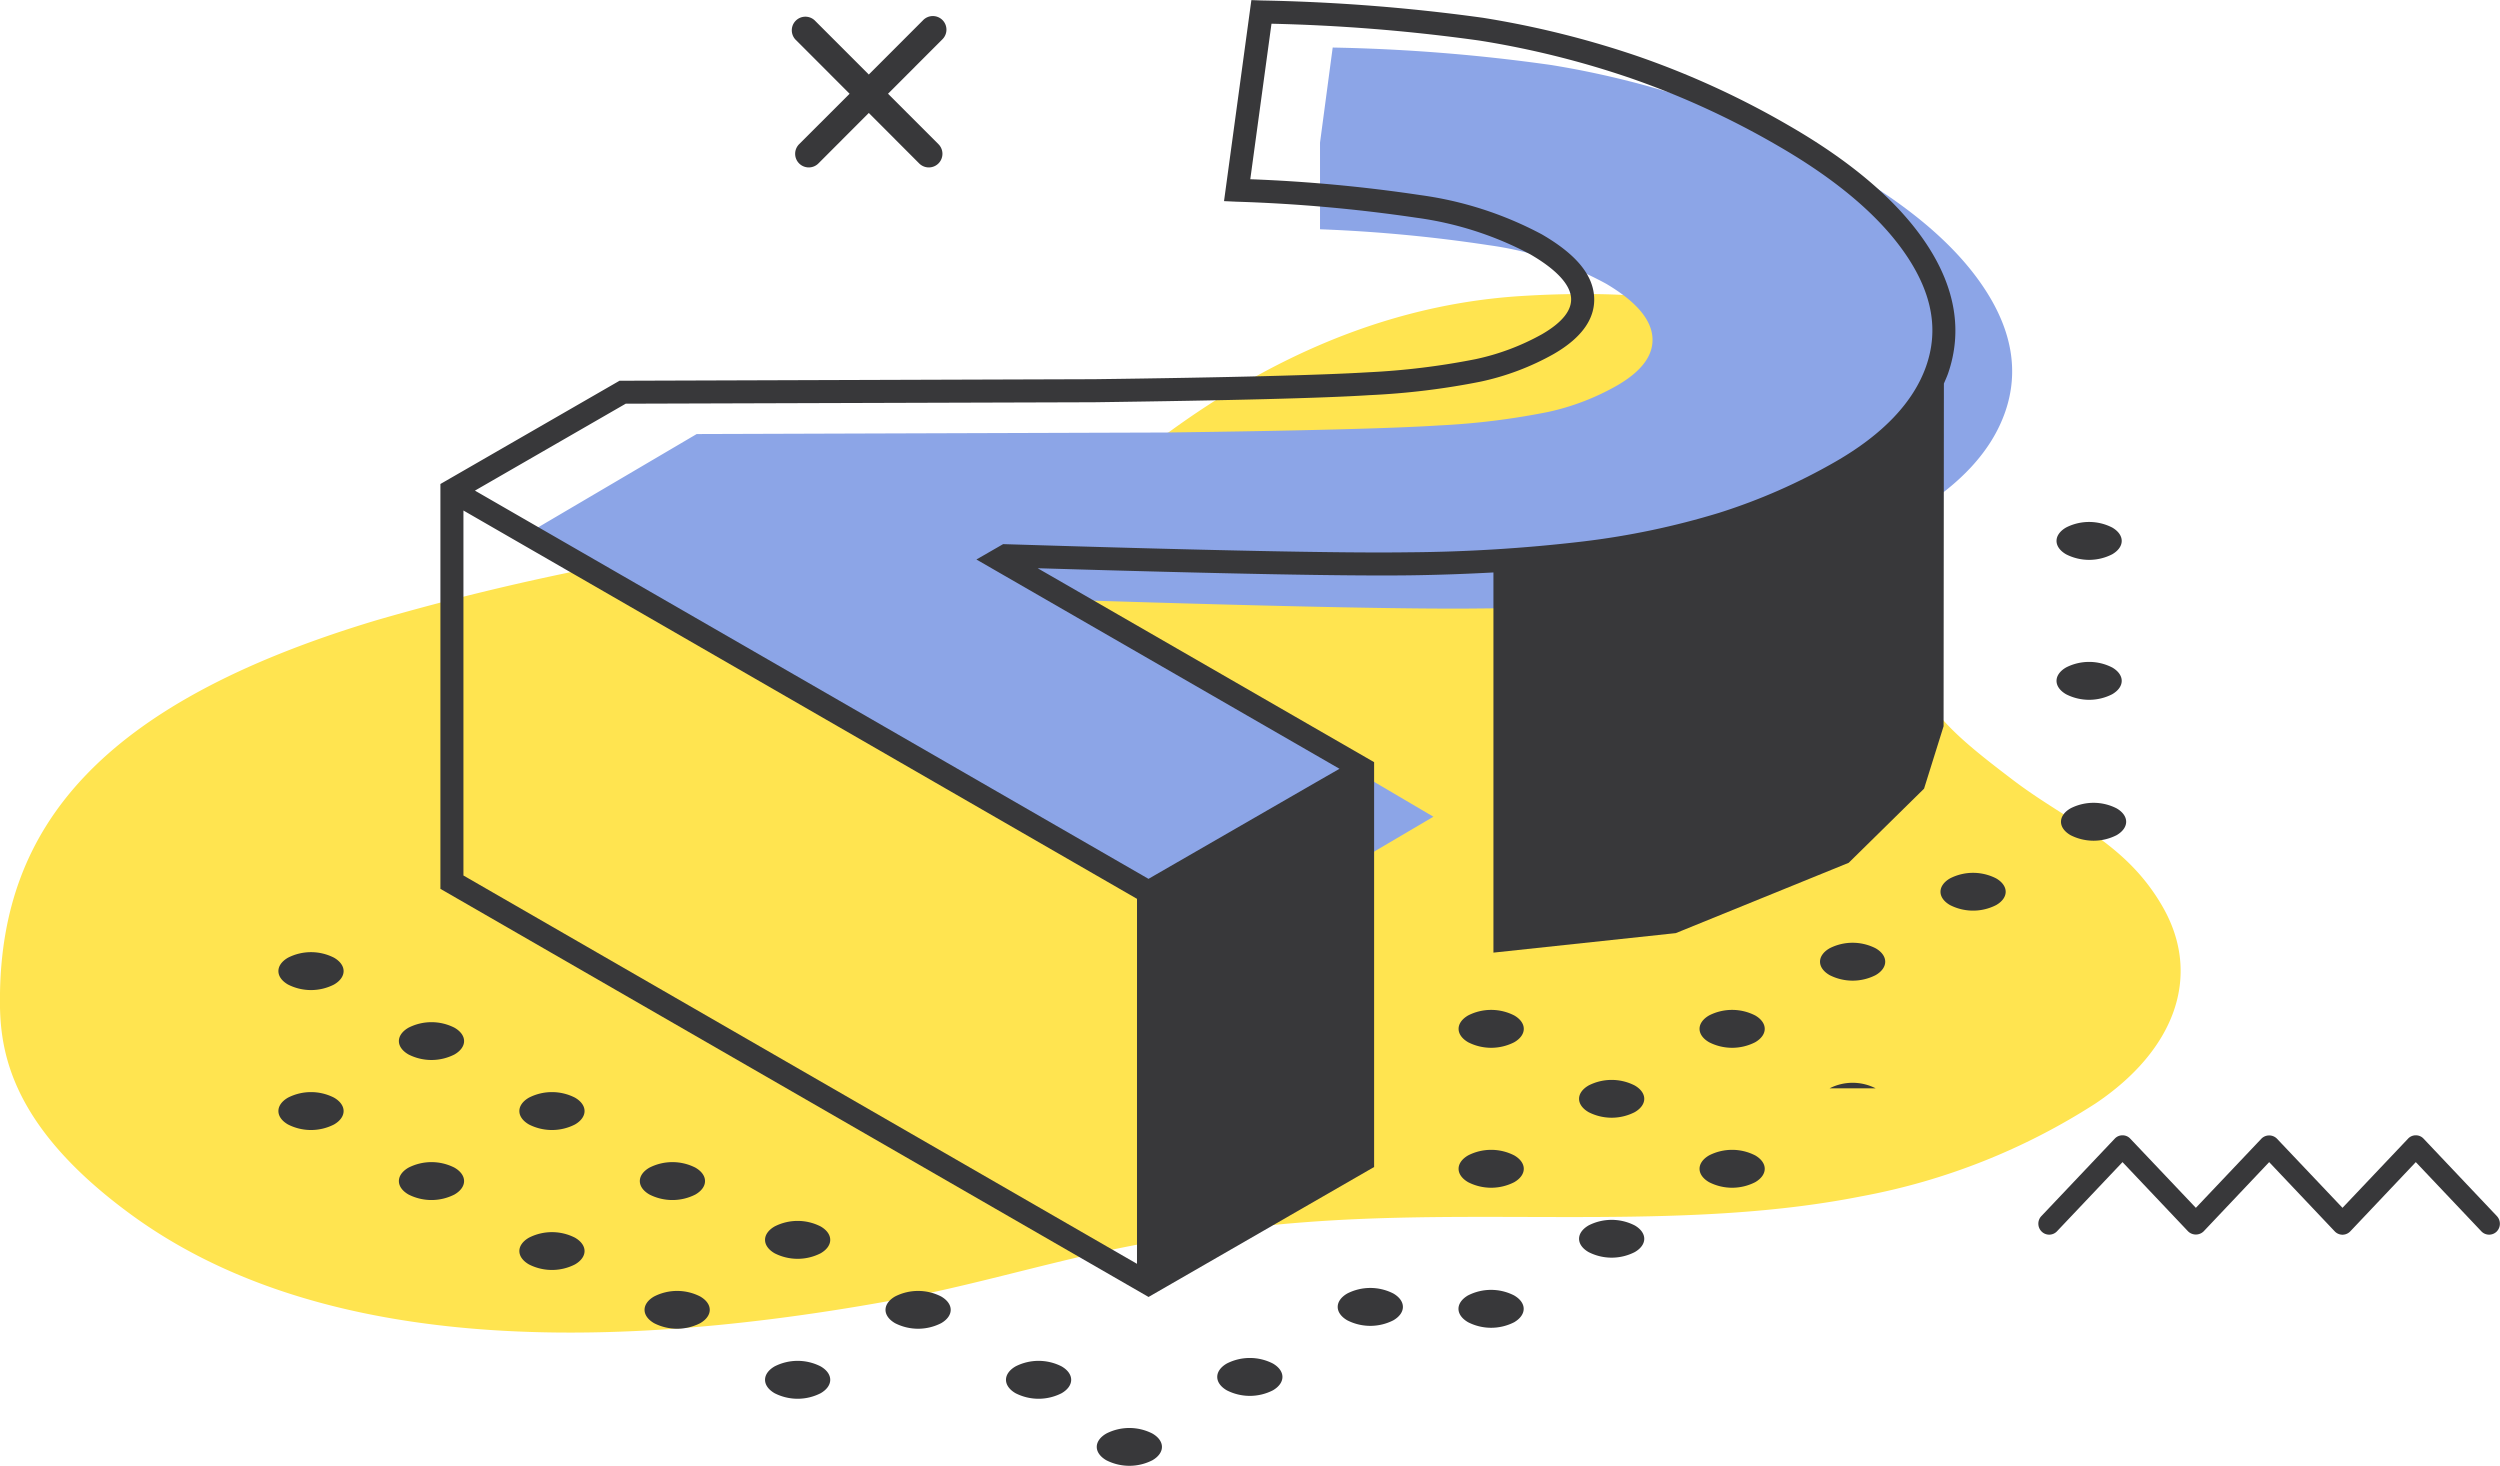 <svg id="_2" data-name="2" xmlns="http://www.w3.org/2000/svg" width="260.281" height="152.63" viewBox="0 0 260.281 152.63">
  <defs>
    <style>
      .cls-1 {
        fill: #ffe450;
        mix-blend-mode: multiply;
      }

      .cls-1, .cls-2, .cls-3 {
        fill-rule: evenodd;
      }

      .cls-2 {
        fill: #8ca5e7;
      }

      .cls-3 {
        fill: #38383a;
      }
    </style>
  </defs>
  <path id="FLAQUE_D_EAU" data-name="FLAQUE D&apos;EAU" class="cls-1" d="M764.173,2620.49c-3.867-6.77-9.868-8.86-15.582-13.21-6.962-5.29-11.646-9.13-9.839-15.81,2.929-10.82,4.148-37.42-41.366-34.59-16.474,1.03-29.77,8.65-39.605,16.38-8.44,6.63-23.256,7.07-35.284,8.53a267.349,267.349,0,0,0-44.187,8.81c-29.295,8.77-39.03,21.83-39.31,38.85-0.086,5.19.393,13.41,13.727,23.12,18.1,13.18,45.654,14.95,79,8.91,7.57-1.37,14.739-3.51,22.15-5.12a156.34,156.34,0,0,1,23.606-3.23c18.567-1.12,37.671.98,55.316-2.52a67.68,67.68,0,0,0,24.394-9.68C765.428,2635.39,768.276,2627.67,764.173,2620.49Z" transform="translate(-539 -2526.06)"/>
  <path id="Forme_92" data-name="Forme 92" class="cls-2" d="M745.7,2556.25q-4.183-6.465-13.847-12.15a87.712,87.712,0,0,0-15.413-7.23,94.032,94.032,0,0,0-15.928-4.04,186.274,186.274,0,0,0-22.762-1.82l-1.32,9.9v9.02a156.233,156.233,0,0,1,17.587,1.66,35.647,35.647,0,0,1,12.182,4q4.554,2.685,4.831,5.49t-3.609,5.08a25.361,25.361,0,0,1-7.248,2.79,76.1,76.1,0,0,1-11.294,1.4q-7.183.465-28.484,0.74l-48.863.16-17.694,10.41,72.208,42.49,22.186-13.06L650.6,2588.95l0.68-.4q31.368,0.99,41.749.86a159.553,159.553,0,0,0,18.241-1.16,81.473,81.473,0,0,0,14.292-3.08,61.38,61.38,0,0,0,12.282-5.51q7.825-4.6,9.939-10.77T745.7,2556.25Z" transform="translate(-539 -2526.06)"/>
  <path id="Forme_93" data-name="Forme 93" class="cls-3" d="M739.581,2551.48c-2.89-4.37-7.7-8.52-14.308-12.33a89.869,89.869,0,0,0-15.693-7.21,97.923,97.923,0,0,0-16.2-4.03,193.821,193.821,0,0,0-23.014-1.8l-1.083-.04L666.436,2547l1.317,0.06a162.6,162.6,0,0,1,18.724,1.67,35.317,35.317,0,0,1,11.828,3.8c2.646,1.53,4.118,3.07,4.258,4.48,0.13,1.32-.889,2.61-3.03,3.85a24.708,24.708,0,0,1-6.943,2.6,75.971,75.971,0,0,1-11.156,1.36c-4.768.29-14.373,0.54-28.538,0.72l-49.078.16H603.5l-18.648,10.75,0,42.15,73.726,42.49,23.484-13.53,0-42.15-35.028-20.19c19.377,0.58,32.034.82,38.66,0.74,3.093-.04,6.011-0.15,8.792-0.3v39.58l18.985-2.03,18-7.32,7.848-7.72,2.033-6.5,0.032-35.68c0.147-.34.3-0.68,0.425-1.02C743.339,2560.57,742.592,2556.03,739.581,2551.48Zm-82.206,77.67,0,28.49-70.126-40.43v-38l70.127,40.43v9.51Zm28.285-45.59c-6.854.1-20.944-.19-41.881-0.84l-0.341-.01-2.781,1.6,37.8,21.79-2.438,1.4-17.446,10.06-60.344-34.78-9.783-5.64,15.7-9.05,48.771-.15c14.216-.19,23.862-0.43,28.669-0.74a77.108,77.108,0,0,0,11.531-1.4,27.033,27.033,0,0,0,7.618-2.87c3.029-1.74,4.449-3.82,4.218-6.16-0.225-2.26-2.006-4.33-5.446-6.32a37.647,37.647,0,0,0-12.644-4.08,159.909,159.909,0,0,0-17.693-1.65l2.207-16.19A186.475,186.475,0,0,1,693,2530.28a94.23,94.23,0,0,1,15.8,3.93,87.561,87.561,0,0,1,15.273,7.01c6.278,3.62,10.823,7.52,13.506,11.58,2.612,3.95,3.252,7.67,1.958,11.38-1.314,3.75-4.493,7.1-9.45,9.95a61.376,61.376,0,0,1-12.1,5.32,81.691,81.691,0,0,1-14.148,2.98A163.838,163.838,0,0,1,685.66,2583.56Z" transform="translate(-539 -2526.06)"/>
  <path id="Forme_94" data-name="Forme 94" class="cls-3" d="M598.866,2654.92c1.324,0.77,1.324,2.01,0,2.78a5.27,5.27,0,0,1-4.8,0c-1.326-.77-1.326-2.01,0-2.78A5.27,5.27,0,0,1,598.866,2654.92Zm12.542-7.29c1.326,0.77,1.325,2.02,0,2.79a5.27,5.27,0,0,1-4.8,0c-1.325-.77-1.325-2.02,0-2.79A5.27,5.27,0,0,1,611.408,2647.63Zm-25.085,0c1.324,0.77,1.324,2.02,0,2.79a5.272,5.272,0,0,1-4.8,0c-1.325-.77-1.325-2.02,0-2.79A5.272,5.272,0,0,1,586.323,2647.63Zm12.543-7.29c1.324,0.77,1.324,2.02,0,2.79a5.27,5.27,0,0,1-4.8,0c-1.326-.77-1.326-2.02,0-2.79A5.27,5.27,0,0,1,598.866,2640.34Zm-25.086,0c1.324,0.77,1.324,2.02,0,2.79a5.27,5.27,0,0,1-4.8,0c-1.326-.77-1.326-2.02,0-2.79A5.27,5.27,0,0,1,573.78,2640.34Zm12.543-7.28c1.325,0.77,1.325,2.01,0,2.78a5.272,5.272,0,0,1-4.8,0c-1.325-.77-1.325-2.01,0-2.78A5.272,5.272,0,0,1,586.323,2633.06Zm-12.543-7.29c1.324,0.77,1.324,2.02,0,2.79a5.27,5.27,0,0,1-4.8,0c-1.326-.77-1.326-2.02,0-2.79A5.27,5.27,0,0,1,573.78,2625.77Zm85.2,49.54c1.324,0.77,1.324,2.01,0,2.78a5.27,5.27,0,0,1-4.8,0c-1.325-.77-1.325-2.01,0-2.78A5.27,5.27,0,0,1,658.98,2675.31Zm12.544-7.29c1.324,0.77,1.324,2.02,0,2.79a5.272,5.272,0,0,1-4.8,0c-1.325-.77-1.325-2.02,0-2.79A5.272,5.272,0,0,1,671.524,2668.02Zm12.542-7.29c1.325,0.77,1.325,2.02,0,2.79a5.27,5.27,0,0,1-4.8,0c-1.325-.77-1.325-2.02,0-2.79A5.27,5.27,0,0,1,684.066,2660.73Zm-34.537,7.59c1.325,0.77,1.325,2.02,0,2.79a5.272,5.272,0,0,1-4.8,0c-1.324-.77-1.324-2.02,0-2.79A5.272,5.272,0,0,1,649.529,2668.32Zm-25.086,0c1.325,0.77,1.325,2.02,0,2.79a5.272,5.272,0,0,1-4.8,0c-1.324-.77-1.324-2.02,0-2.79A5.272,5.272,0,0,1,624.443,2668.32Zm12.543-7.28c1.325,0.77,1.325,2.01,0,2.78a5.272,5.272,0,0,1-4.8,0c-1.324-.77-1.324-2.01,0-2.78A5.272,5.272,0,0,1,636.986,2661.04Zm-25.087,0c1.326,0.77,1.326,2.01,0,2.78a5.27,5.27,0,0,1-4.8,0c-1.324-.77-1.324-2.01,0-2.78A5.27,5.27,0,0,1,611.9,2661.04Zm12.544-7.29c1.325,0.77,1.325,2.02,0,2.79a5.272,5.272,0,0,1-4.8,0c-1.324-.77-1.324-2.02,0-2.79A5.272,5.272,0,0,1,624.443,2653.75Zm105.037-14.38a5.27,5.27,0,0,1,4.8,0m24.624-43.82c1.325,0.77,1.325,2.02,0,2.79a5.27,5.27,0,0,1-4.8,0c-1.325-.77-1.325-2.02,0-2.79A5.27,5.27,0,0,1,758.9,2595.55Zm-67.067,65.38a5.272,5.272,0,0,1,4.8,0c1.327,0.77,1.331,2.01.009,2.79a5.27,5.27,0,0,1-4.8,0C690.516,2662.95,690.513,2661.71,691.834,2660.93Zm17.357-7.29c1.325,0.77,1.325,2.02,0,2.78a5.27,5.27,0,0,1-4.8,0c-1.325-.76-1.325-2.01,0-2.78A5.27,5.27,0,0,1,709.191,2653.64Zm12.543-7.29c1.325,0.77,1.325,2.02,0,2.79a5.27,5.27,0,0,1-4.8,0c-1.324-.77-1.324-2.02,0-2.79A5.27,5.27,0,0,1,721.734,2646.35Zm12.544-21.56c1.324,0.77,1.324,2.02,0,2.79a5.272,5.272,0,0,1-4.8,0c-1.325-.77-1.325-2.02,0-2.79A5.272,5.272,0,0,1,734.278,2624.79Zm12.542-7.28c1.325,0.77,1.325,2.02,0,2.78a5.27,5.27,0,0,1-4.8,0c-1.324-.76-1.324-2.01,0-2.78A5.27,5.27,0,0,1,746.82,2617.51Zm12.544-7.29c1.324,0.77,1.324,2.02,0,2.79a5.272,5.272,0,0,1-4.8,0c-1.324-.77-1.324-2.02,0-2.79A5.272,5.272,0,0,1,759.364,2610.22Zm-0.463-29.24c1.325,0.77,1.325,2.02,0,2.79a5.27,5.27,0,0,1-4.8,0c-1.325-.77-1.325-2.02,0-2.79A5.27,5.27,0,0,1,758.9,2580.98Zm-62.253,65.37c1.325,0.77,1.325,2.02,0,2.79a5.27,5.27,0,0,1-4.8,0c-1.325-.77-1.325-2.02,0-2.79A5.27,5.27,0,0,1,696.648,2646.35Zm12.543-7.28c1.325,0.77,1.325,2.01,0,2.78a5.27,5.27,0,0,1-4.8,0c-1.325-.77-1.325-2.01,0-2.78A5.27,5.27,0,0,1,709.191,2639.07Zm12.543-7.29c1.325,0.77,1.325,2.02,0,2.79a5.27,5.27,0,0,1-4.8,0c-1.324-.77-1.324-2.02,0-2.79A5.27,5.27,0,0,1,721.734,2631.78Zm-25.086,0c1.325,0.77,1.325,2.02,0,2.79a5.27,5.27,0,0,1-4.8,0c-1.324-.77-1.324-2.02,0-2.79A5.27,5.27,0,0,1,696.648,2631.78Z" transform="translate(-539 -2526.06)"/>
  <path id="ZIG_ZAG_copie" data-name="ZIG ZAG copie" class="cls-3" d="M782.883,2654.61a1.129,1.129,0,0,1-.809-0.35l-6.826-7.21-6.823,7.21a1.157,1.157,0,0,1-1.618,0l-6.827-7.21-6.829,7.21a1.114,1.114,0,0,1-1.59.02,1.148,1.148,0,0,1-.028-1.61l7.637-8.06a1.091,1.091,0,0,1,.81-0.35h0a1.091,1.091,0,0,1,.809.35l6.827,7.2,6.824-7.2a1.138,1.138,0,0,1,1.618,0l6.825,7.2,6.823-7.2a1.091,1.091,0,0,1,.809-0.35h0a1.091,1.091,0,0,1,.81.35l7.63,8.06a1.161,1.161,0,0,1-.031,1.62,1.114,1.114,0,0,1-1.59-.04l-6.819-7.2-6.823,7.21A1.129,1.129,0,0,1,782.883,2654.61Z" transform="translate(-539 -2526.06)"/>
  <path id="Forme_573_copie" data-name="Forme 573 copie" class="cls-3" d="M631.453,2535.82l5.635-5.64a1.415,1.415,0,1,0-2-2l-5.635,5.64-5.635-5.64a1.415,1.415,0,0,0-2,2l5.635,5.64-5.231,5.23a1.418,1.418,0,1,0,2,2.01l5.231-5.24,5.23,5.24a1.418,1.418,0,1,0,2-2.01Z" transform="translate(-539 -2526.06)"/>
</svg>
